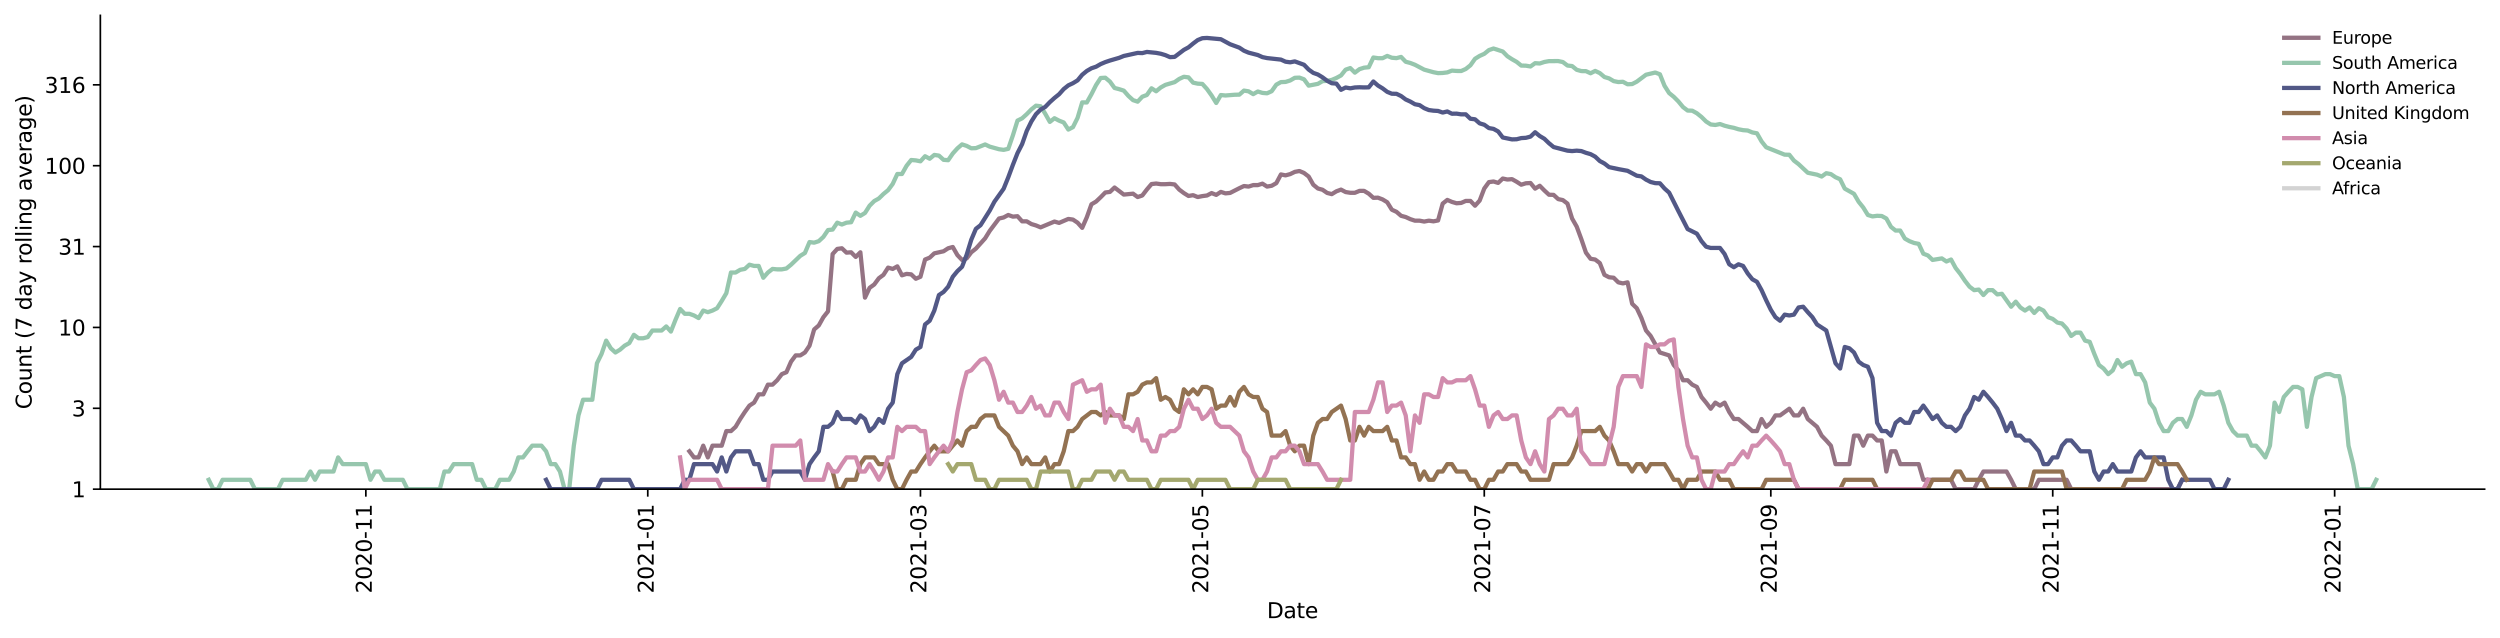 <?xml version="1.0" encoding="utf-8" standalone="no"?>
<!DOCTYPE svg PUBLIC "-//W3C//DTD SVG 1.1//EN"
  "http://www.w3.org/Graphics/SVG/1.1/DTD/svg11.dtd">
<svg xmlns:xlink="http://www.w3.org/1999/xlink" width="1170.166pt" height="298.621pt" viewBox="0 0 1170.166 298.621" xmlns="http://www.w3.org/2000/svg" version="1.1">
 <defs>
  <style type="text/css">*{stroke-linejoin: round; stroke-linecap: butt}</style>
 </defs>
 <g id="figure_1">
  <g id="patch_1">
   <path d="M 0 298.621 
L 1170.166 298.621 
L 1170.166 0 
L 0 0 
z
" style="fill: #ffffff"/>
  </g>
  <g id="axes_1">
   <g id="patch_2">
    <path d="M 46.966 228.96 
L 1162.966 228.96 
L 1162.966 7.2 
L 46.966 7.2 
z
" style="fill: #ffffff"/>
   </g>
   <g id="matplotlib.axis_1">
    <g id="xtick_1">
     <g id="line2d_1">
      <defs>
       <path id="m19b0b1569b" d="M 0 0 
L 0 3.5 
" style="stroke: #000000; stroke-width: 0.8"/>
      </defs>
      <g>
       <use xlink:href="#m19b0b1569b" x="171.242" y="228.96" style="stroke: #000000; stroke-width: 0.8"/>
      </g>
     </g>
     <g id="text_1">
      <!-- 2020-11 -->
      <g transform="translate(174.001 277.743)rotate(-90)scale(0.1 -0.1)">
       <defs>
        <path id="DejaVuSans-32" d="M 1228 531 
L 3431 531 
L 3431 0 
L 469 0 
L 469 531 
Q 828 903 1448 1529 
Q 2069 2156 2228 2338 
Q 2531 2678 2651 2914 
Q 2772 3150 2772 3378 
Q 2772 3750 2511 3984 
Q 2250 4219 1831 4219 
Q 1534 4219 1204 4116 
Q 875 4013 500 3803 
L 500 4441 
Q 881 4594 1212 4672 
Q 1544 4750 1819 4750 
Q 2544 4750 2975 4387 
Q 3406 4025 3406 3419 
Q 3406 3131 3298 2873 
Q 3191 2616 2906 2266 
Q 2828 2175 2409 1742 
Q 1991 1309 1228 531 
z
" transform="scale(0.016)"/>
        <path id="DejaVuSans-30" d="M 2034 4250 
Q 1547 4250 1301 3770 
Q 1056 3291 1056 2328 
Q 1056 1369 1301 889 
Q 1547 409 2034 409 
Q 2525 409 2770 889 
Q 3016 1369 3016 2328 
Q 3016 3291 2770 3770 
Q 2525 4250 2034 4250 
z
M 2034 4750 
Q 2819 4750 3233 4129 
Q 3647 3509 3647 2328 
Q 3647 1150 3233 529 
Q 2819 -91 2034 -91 
Q 1250 -91 836 529 
Q 422 1150 422 2328 
Q 422 3509 836 4129 
Q 1250 4750 2034 4750 
z
" transform="scale(0.016)"/>
        <path id="DejaVuSans-2d" d="M 313 2009 
L 1997 2009 
L 1997 1497 
L 313 1497 
L 313 2009 
z
" transform="scale(0.016)"/>
        <path id="DejaVuSans-31" d="M 794 531 
L 1825 531 
L 1825 4091 
L 703 3866 
L 703 4441 
L 1819 4666 
L 2450 4666 
L 2450 531 
L 3481 531 
L 3481 0 
L 794 0 
L 794 531 
z
" transform="scale(0.016)"/>
       </defs>
       <use xlink:href="#DejaVuSans-32"/>
       <use xlink:href="#DejaVuSans-30" x="63.623"/>
       <use xlink:href="#DejaVuSans-32" x="127.246"/>
       <use xlink:href="#DejaVuSans-30" x="190.869"/>
       <use xlink:href="#DejaVuSans-2d" x="254.492"/>
       <use xlink:href="#DejaVuSans-31" x="290.576"/>
       <use xlink:href="#DejaVuSans-31" x="354.199"/>
      </g>
     </g>
    </g>
    <g id="xtick_2">
     <g id="line2d_2">
      <g>
       <use xlink:href="#m19b0b1569b" x="303.198" y="228.96" style="stroke: #000000; stroke-width: 0.8"/>
      </g>
     </g>
     <g id="text_2">
      <!-- 2021-01 -->
      <g transform="translate(305.957 277.743)rotate(-90)scale(0.1 -0.1)">
       <use xlink:href="#DejaVuSans-32"/>
       <use xlink:href="#DejaVuSans-30" x="63.623"/>
       <use xlink:href="#DejaVuSans-32" x="127.246"/>
       <use xlink:href="#DejaVuSans-31" x="190.869"/>
       <use xlink:href="#DejaVuSans-2d" x="254.492"/>
       <use xlink:href="#DejaVuSans-30" x="290.576"/>
       <use xlink:href="#DejaVuSans-31" x="354.199"/>
      </g>
     </g>
    </g>
    <g id="xtick_3">
     <g id="line2d_3">
      <g>
       <use xlink:href="#m19b0b1569b" x="430.827" y="228.96" style="stroke: #000000; stroke-width: 0.8"/>
      </g>
     </g>
     <g id="text_3">
      <!-- 2021-03 -->
      <g transform="translate(433.587 277.743)rotate(-90)scale(0.1 -0.1)">
       <defs>
        <path id="DejaVuSans-33" d="M 2597 2516 
Q 3050 2419 3304 2112 
Q 3559 1806 3559 1356 
Q 3559 666 3084 287 
Q 2609 -91 1734 -91 
Q 1441 -91 1130 -33 
Q 819 25 488 141 
L 488 750 
Q 750 597 1062 519 
Q 1375 441 1716 441 
Q 2309 441 2620 675 
Q 2931 909 2931 1356 
Q 2931 1769 2642 2001 
Q 2353 2234 1838 2234 
L 1294 2234 
L 1294 2753 
L 1863 2753 
Q 2328 2753 2575 2939 
Q 2822 3125 2822 3475 
Q 2822 3834 2567 4026 
Q 2313 4219 1838 4219 
Q 1578 4219 1281 4162 
Q 984 4106 628 3988 
L 628 4550 
Q 988 4650 1302 4700 
Q 1616 4750 1894 4750 
Q 2613 4750 3031 4423 
Q 3450 4097 3450 3541 
Q 3450 3153 3228 2886 
Q 3006 2619 2597 2516 
z
" transform="scale(0.016)"/>
       </defs>
       <use xlink:href="#DejaVuSans-32"/>
       <use xlink:href="#DejaVuSans-30" x="63.623"/>
       <use xlink:href="#DejaVuSans-32" x="127.246"/>
       <use xlink:href="#DejaVuSans-31" x="190.869"/>
       <use xlink:href="#DejaVuSans-2d" x="254.492"/>
       <use xlink:href="#DejaVuSans-30" x="290.576"/>
       <use xlink:href="#DejaVuSans-33" x="354.199"/>
      </g>
     </g>
    </g>
    <g id="xtick_4">
     <g id="line2d_4">
      <g>
       <use xlink:href="#m19b0b1569b" x="562.783" y="228.96" style="stroke: #000000; stroke-width: 0.8"/>
      </g>
     </g>
     <g id="text_4">
      <!-- 2021-05 -->
      <g transform="translate(565.542 277.743)rotate(-90)scale(0.1 -0.1)">
       <defs>
        <path id="DejaVuSans-35" d="M 691 4666 
L 3169 4666 
L 3169 4134 
L 1269 4134 
L 1269 2991 
Q 1406 3038 1543 3061 
Q 1681 3084 1819 3084 
Q 2600 3084 3056 2656 
Q 3513 2228 3513 1497 
Q 3513 744 3044 326 
Q 2575 -91 1722 -91 
Q 1428 -91 1123 -41 
Q 819 9 494 109 
L 494 744 
Q 775 591 1075 516 
Q 1375 441 1709 441 
Q 2250 441 2565 725 
Q 2881 1009 2881 1497 
Q 2881 1984 2565 2268 
Q 2250 2553 1709 2553 
Q 1456 2553 1204 2497 
Q 953 2441 691 2322 
L 691 4666 
z
" transform="scale(0.016)"/>
       </defs>
       <use xlink:href="#DejaVuSans-32"/>
       <use xlink:href="#DejaVuSans-30" x="63.623"/>
       <use xlink:href="#DejaVuSans-32" x="127.246"/>
       <use xlink:href="#DejaVuSans-31" x="190.869"/>
       <use xlink:href="#DejaVuSans-2d" x="254.492"/>
       <use xlink:href="#DejaVuSans-30" x="290.576"/>
       <use xlink:href="#DejaVuSans-35" x="354.199"/>
      </g>
     </g>
    </g>
    <g id="xtick_5">
     <g id="line2d_5">
      <g>
       <use xlink:href="#m19b0b1569b" x="694.739" y="228.96" style="stroke: #000000; stroke-width: 0.8"/>
      </g>
     </g>
     <g id="text_5">
      <!-- 2021-07 -->
      <g transform="translate(697.498 277.743)rotate(-90)scale(0.1 -0.1)">
       <defs>
        <path id="DejaVuSans-37" d="M 525 4666 
L 3525 4666 
L 3525 4397 
L 1831 0 
L 1172 0 
L 2766 4134 
L 525 4134 
L 525 4666 
z
" transform="scale(0.016)"/>
       </defs>
       <use xlink:href="#DejaVuSans-32"/>
       <use xlink:href="#DejaVuSans-30" x="63.623"/>
       <use xlink:href="#DejaVuSans-32" x="127.246"/>
       <use xlink:href="#DejaVuSans-31" x="190.869"/>
       <use xlink:href="#DejaVuSans-2d" x="254.492"/>
       <use xlink:href="#DejaVuSans-30" x="290.576"/>
       <use xlink:href="#DejaVuSans-37" x="354.199"/>
      </g>
     </g>
    </g>
    <g id="xtick_6">
     <g id="line2d_6">
      <g>
       <use xlink:href="#m19b0b1569b" x="828.858" y="228.96" style="stroke: #000000; stroke-width: 0.8"/>
      </g>
     </g>
     <g id="text_6">
      <!-- 2021-09 -->
      <g transform="translate(831.617 277.743)rotate(-90)scale(0.1 -0.1)">
       <defs>
        <path id="DejaVuSans-39" d="M 703 97 
L 703 672 
Q 941 559 1184 500 
Q 1428 441 1663 441 
Q 2288 441 2617 861 
Q 2947 1281 2994 2138 
Q 2813 1869 2534 1725 
Q 2256 1581 1919 1581 
Q 1219 1581 811 2004 
Q 403 2428 403 3163 
Q 403 3881 828 4315 
Q 1253 4750 1959 4750 
Q 2769 4750 3195 4129 
Q 3622 3509 3622 2328 
Q 3622 1225 3098 567 
Q 2575 -91 1691 -91 
Q 1453 -91 1209 -44 
Q 966 3 703 97 
z
M 1959 2075 
Q 2384 2075 2632 2365 
Q 2881 2656 2881 3163 
Q 2881 3666 2632 3958 
Q 2384 4250 1959 4250 
Q 1534 4250 1286 3958 
Q 1038 3666 1038 3163 
Q 1038 2656 1286 2365 
Q 1534 2075 1959 2075 
z
" transform="scale(0.016)"/>
       </defs>
       <use xlink:href="#DejaVuSans-32"/>
       <use xlink:href="#DejaVuSans-30" x="63.623"/>
       <use xlink:href="#DejaVuSans-32" x="127.246"/>
       <use xlink:href="#DejaVuSans-31" x="190.869"/>
       <use xlink:href="#DejaVuSans-2d" x="254.492"/>
       <use xlink:href="#DejaVuSans-30" x="290.576"/>
       <use xlink:href="#DejaVuSans-39" x="354.199"/>
      </g>
     </g>
    </g>
    <g id="xtick_7">
     <g id="line2d_7">
      <g>
       <use xlink:href="#m19b0b1569b" x="960.814" y="228.96" style="stroke: #000000; stroke-width: 0.8"/>
      </g>
     </g>
     <g id="text_7">
      <!-- 2021-11 -->
      <g transform="translate(963.573 277.743)rotate(-90)scale(0.1 -0.1)">
       <use xlink:href="#DejaVuSans-32"/>
       <use xlink:href="#DejaVuSans-30" x="63.623"/>
       <use xlink:href="#DejaVuSans-32" x="127.246"/>
       <use xlink:href="#DejaVuSans-31" x="190.869"/>
       <use xlink:href="#DejaVuSans-2d" x="254.492"/>
       <use xlink:href="#DejaVuSans-31" x="290.576"/>
       <use xlink:href="#DejaVuSans-31" x="354.199"/>
      </g>
     </g>
    </g>
    <g id="xtick_8">
     <g id="line2d_8">
      <g>
       <use xlink:href="#m19b0b1569b" x="1092.769" y="228.96" style="stroke: #000000; stroke-width: 0.8"/>
      </g>
     </g>
     <g id="text_8">
      <!-- 2022-01 -->
      <g transform="translate(1095.529 277.743)rotate(-90)scale(0.1 -0.1)">
       <use xlink:href="#DejaVuSans-32"/>
       <use xlink:href="#DejaVuSans-30" x="63.623"/>
       <use xlink:href="#DejaVuSans-32" x="127.246"/>
       <use xlink:href="#DejaVuSans-32" x="190.869"/>
       <use xlink:href="#DejaVuSans-2d" x="254.492"/>
       <use xlink:href="#DejaVuSans-30" x="290.576"/>
       <use xlink:href="#DejaVuSans-31" x="354.199"/>
      </g>
     </g>
    </g>
    <g id="text_9">
     <!-- Date -->
     <g transform="translate(593.015 289.341)scale(0.1 -0.1)">
      <defs>
       <path id="DejaVuSans-44" d="M 1259 4147 
L 1259 519 
L 2022 519 
Q 2988 519 3436 956 
Q 3884 1394 3884 2338 
Q 3884 3275 3436 3711 
Q 2988 4147 2022 4147 
L 1259 4147 
z
M 628 4666 
L 1925 4666 
Q 3281 4666 3915 4102 
Q 4550 3538 4550 2338 
Q 4550 1131 3912 565 
Q 3275 0 1925 0 
L 628 0 
L 628 4666 
z
" transform="scale(0.016)"/>
       <path id="DejaVuSans-61" d="M 2194 1759 
Q 1497 1759 1228 1600 
Q 959 1441 959 1056 
Q 959 750 1161 570 
Q 1363 391 1709 391 
Q 2188 391 2477 730 
Q 2766 1069 2766 1631 
L 2766 1759 
L 2194 1759 
z
M 3341 1997 
L 3341 0 
L 2766 0 
L 2766 531 
Q 2569 213 2275 61 
Q 1981 -91 1556 -91 
Q 1019 -91 701 211 
Q 384 513 384 1019 
Q 384 1609 779 1909 
Q 1175 2209 1959 2209 
L 2766 2209 
L 2766 2266 
Q 2766 2663 2505 2880 
Q 2244 3097 1772 3097 
Q 1472 3097 1187 3025 
Q 903 2953 641 2809 
L 641 3341 
Q 956 3463 1253 3523 
Q 1550 3584 1831 3584 
Q 2591 3584 2966 3190 
Q 3341 2797 3341 1997 
z
" transform="scale(0.016)"/>
       <path id="DejaVuSans-74" d="M 1172 4494 
L 1172 3500 
L 2356 3500 
L 2356 3053 
L 1172 3053 
L 1172 1153 
Q 1172 725 1289 603 
Q 1406 481 1766 481 
L 2356 481 
L 2356 0 
L 1766 0 
Q 1100 0 847 248 
Q 594 497 594 1153 
L 594 3053 
L 172 3053 
L 172 3500 
L 594 3500 
L 594 4494 
L 1172 4494 
z
" transform="scale(0.016)"/>
       <path id="DejaVuSans-65" d="M 3597 1894 
L 3597 1613 
L 953 1613 
Q 991 1019 1311 708 
Q 1631 397 2203 397 
Q 2534 397 2845 478 
Q 3156 559 3463 722 
L 3463 178 
Q 3153 47 2828 -22 
Q 2503 -91 2169 -91 
Q 1331 -91 842 396 
Q 353 884 353 1716 
Q 353 2575 817 3079 
Q 1281 3584 2069 3584 
Q 2775 3584 3186 3129 
Q 3597 2675 3597 1894 
z
M 3022 2063 
Q 3016 2534 2758 2815 
Q 2500 3097 2075 3097 
Q 1594 3097 1305 2825 
Q 1016 2553 972 2059 
L 3022 2063 
z
" transform="scale(0.016)"/>
      </defs>
      <use xlink:href="#DejaVuSans-44"/>
      <use xlink:href="#DejaVuSans-61" x="77.002"/>
      <use xlink:href="#DejaVuSans-74" x="138.281"/>
      <use xlink:href="#DejaVuSans-65" x="177.49"/>
     </g>
    </g>
   </g>
   <g id="matplotlib.axis_2">
    <g id="ytick_1">
     <g id="line2d_9">
      <defs>
       <path id="m00cd542051" d="M 0 0 
L -3.5 0 
" style="stroke: #000000; stroke-width: 0.8"/>
      </defs>
      <g>
       <use xlink:href="#m00cd542051" x="46.966" y="228.96" style="stroke: #000000; stroke-width: 0.8"/>
      </g>
     </g>
     <g id="text_10">
      <!-- 1 -->
      <g transform="translate(33.603 232.759)scale(0.1 -0.1)">
       <use xlink:href="#DejaVuSans-31"/>
      </g>
     </g>
    </g>
    <g id="ytick_2">
     <g id="line2d_10">
      <g>
       <use xlink:href="#m00cd542051" x="46.966" y="191.109" style="stroke: #000000; stroke-width: 0.8"/>
      </g>
     </g>
     <g id="text_11">
      <!-- 3 -->
      <g transform="translate(33.603 194.908)scale(0.1 -0.1)">
       <use xlink:href="#DejaVuSans-33"/>
      </g>
     </g>
    </g>
    <g id="ytick_3">
     <g id="line2d_11">
      <g>
       <use xlink:href="#m00cd542051" x="46.966" y="153.258" style="stroke: #000000; stroke-width: 0.8"/>
      </g>
     </g>
     <g id="text_12">
      <!-- 10 -->
      <g transform="translate(27.241 157.057)scale(0.1 -0.1)">
       <use xlink:href="#DejaVuSans-31"/>
       <use xlink:href="#DejaVuSans-30" x="63.623"/>
      </g>
     </g>
    </g>
    <g id="ytick_4">
     <g id="line2d_12">
      <g>
       <use xlink:href="#m00cd542051" x="46.966" y="115.407" style="stroke: #000000; stroke-width: 0.8"/>
      </g>
     </g>
     <g id="text_13">
      <!-- 31 -->
      <g transform="translate(27.241 119.206)scale(0.1 -0.1)">
       <use xlink:href="#DejaVuSans-33"/>
       <use xlink:href="#DejaVuSans-31" x="63.623"/>
      </g>
     </g>
    </g>
    <g id="ytick_5">
     <g id="line2d_13">
      <g>
       <use xlink:href="#m00cd542051" x="46.966" y="77.556" style="stroke: #000000; stroke-width: 0.8"/>
      </g>
     </g>
     <g id="text_14">
      <!-- 100 -->
      <g transform="translate(20.878 81.355)scale(0.1 -0.1)">
       <use xlink:href="#DejaVuSans-31"/>
       <use xlink:href="#DejaVuSans-30" x="63.623"/>
       <use xlink:href="#DejaVuSans-30" x="127.246"/>
      </g>
     </g>
    </g>
    <g id="ytick_6">
     <g id="line2d_14">
      <g>
       <use xlink:href="#m00cd542051" x="46.966" y="39.705" style="stroke: #000000; stroke-width: 0.8"/>
      </g>
     </g>
     <g id="text_15">
      <!-- 316 -->
      <g transform="translate(20.878 43.504)scale(0.1 -0.1)">
       <defs>
        <path id="DejaVuSans-36" d="M 2113 2584 
Q 1688 2584 1439 2293 
Q 1191 2003 1191 1497 
Q 1191 994 1439 701 
Q 1688 409 2113 409 
Q 2538 409 2786 701 
Q 3034 994 3034 1497 
Q 3034 2003 2786 2293 
Q 2538 2584 2113 2584 
z
M 3366 4563 
L 3366 3988 
Q 3128 4100 2886 4159 
Q 2644 4219 2406 4219 
Q 1781 4219 1451 3797 
Q 1122 3375 1075 2522 
Q 1259 2794 1537 2939 
Q 1816 3084 2150 3084 
Q 2853 3084 3261 2657 
Q 3669 2231 3669 1497 
Q 3669 778 3244 343 
Q 2819 -91 2113 -91 
Q 1303 -91 875 529 
Q 447 1150 447 2328 
Q 447 3434 972 4092 
Q 1497 4750 2381 4750 
Q 2619 4750 2861 4703 
Q 3103 4656 3366 4563 
z
" transform="scale(0.016)"/>
       </defs>
       <use xlink:href="#DejaVuSans-33"/>
       <use xlink:href="#DejaVuSans-31" x="63.623"/>
       <use xlink:href="#DejaVuSans-36" x="127.246"/>
      </g>
     </g>
    </g>
    <g id="text_16">
     <!-- Count (7 day rolling average) -->
     <g transform="translate(14.798 191.548)rotate(-90)scale(0.1 -0.1)">
      <defs>
       <path id="DejaVuSans-43" d="M 4122 4306 
L 4122 3641 
Q 3803 3938 3442 4084 
Q 3081 4231 2675 4231 
Q 1875 4231 1450 3742 
Q 1025 3253 1025 2328 
Q 1025 1406 1450 917 
Q 1875 428 2675 428 
Q 3081 428 3442 575 
Q 3803 722 4122 1019 
L 4122 359 
Q 3791 134 3420 21 
Q 3050 -91 2638 -91 
Q 1578 -91 968 557 
Q 359 1206 359 2328 
Q 359 3453 968 4101 
Q 1578 4750 2638 4750 
Q 3056 4750 3426 4639 
Q 3797 4528 4122 4306 
z
" transform="scale(0.016)"/>
       <path id="DejaVuSans-6f" d="M 1959 3097 
Q 1497 3097 1228 2736 
Q 959 2375 959 1747 
Q 959 1119 1226 758 
Q 1494 397 1959 397 
Q 2419 397 2687 759 
Q 2956 1122 2956 1747 
Q 2956 2369 2687 2733 
Q 2419 3097 1959 3097 
z
M 1959 3584 
Q 2709 3584 3137 3096 
Q 3566 2609 3566 1747 
Q 3566 888 3137 398 
Q 2709 -91 1959 -91 
Q 1206 -91 779 398 
Q 353 888 353 1747 
Q 353 2609 779 3096 
Q 1206 3584 1959 3584 
z
" transform="scale(0.016)"/>
       <path id="DejaVuSans-75" d="M 544 1381 
L 544 3500 
L 1119 3500 
L 1119 1403 
Q 1119 906 1312 657 
Q 1506 409 1894 409 
Q 2359 409 2629 706 
Q 2900 1003 2900 1516 
L 2900 3500 
L 3475 3500 
L 3475 0 
L 2900 0 
L 2900 538 
Q 2691 219 2414 64 
Q 2138 -91 1772 -91 
Q 1169 -91 856 284 
Q 544 659 544 1381 
z
M 1991 3584 
L 1991 3584 
z
" transform="scale(0.016)"/>
       <path id="DejaVuSans-6e" d="M 3513 2113 
L 3513 0 
L 2938 0 
L 2938 2094 
Q 2938 2591 2744 2837 
Q 2550 3084 2163 3084 
Q 1697 3084 1428 2787 
Q 1159 2491 1159 1978 
L 1159 0 
L 581 0 
L 581 3500 
L 1159 3500 
L 1159 2956 
Q 1366 3272 1645 3428 
Q 1925 3584 2291 3584 
Q 2894 3584 3203 3211 
Q 3513 2838 3513 2113 
z
" transform="scale(0.016)"/>
       <path id="DejaVuSans-20" transform="scale(0.016)"/>
       <path id="DejaVuSans-28" d="M 1984 4856 
Q 1566 4138 1362 3434 
Q 1159 2731 1159 2009 
Q 1159 1288 1364 580 
Q 1569 -128 1984 -844 
L 1484 -844 
Q 1016 -109 783 600 
Q 550 1309 550 2009 
Q 550 2706 781 3412 
Q 1013 4119 1484 4856 
L 1984 4856 
z
" transform="scale(0.016)"/>
       <path id="DejaVuSans-64" d="M 2906 2969 
L 2906 4863 
L 3481 4863 
L 3481 0 
L 2906 0 
L 2906 525 
Q 2725 213 2448 61 
Q 2172 -91 1784 -91 
Q 1150 -91 751 415 
Q 353 922 353 1747 
Q 353 2572 751 3078 
Q 1150 3584 1784 3584 
Q 2172 3584 2448 3432 
Q 2725 3281 2906 2969 
z
M 947 1747 
Q 947 1113 1208 752 
Q 1469 391 1925 391 
Q 2381 391 2643 752 
Q 2906 1113 2906 1747 
Q 2906 2381 2643 2742 
Q 2381 3103 1925 3103 
Q 1469 3103 1208 2742 
Q 947 2381 947 1747 
z
" transform="scale(0.016)"/>
       <path id="DejaVuSans-79" d="M 2059 -325 
Q 1816 -950 1584 -1140 
Q 1353 -1331 966 -1331 
L 506 -1331 
L 506 -850 
L 844 -850 
Q 1081 -850 1212 -737 
Q 1344 -625 1503 -206 
L 1606 56 
L 191 3500 
L 800 3500 
L 1894 763 
L 2988 3500 
L 3597 3500 
L 2059 -325 
z
" transform="scale(0.016)"/>
       <path id="DejaVuSans-72" d="M 2631 2963 
Q 2534 3019 2420 3045 
Q 2306 3072 2169 3072 
Q 1681 3072 1420 2755 
Q 1159 2438 1159 1844 
L 1159 0 
L 581 0 
L 581 3500 
L 1159 3500 
L 1159 2956 
Q 1341 3275 1631 3429 
Q 1922 3584 2338 3584 
Q 2397 3584 2469 3576 
Q 2541 3569 2628 3553 
L 2631 2963 
z
" transform="scale(0.016)"/>
       <path id="DejaVuSans-6c" d="M 603 4863 
L 1178 4863 
L 1178 0 
L 603 0 
L 603 4863 
z
" transform="scale(0.016)"/>
       <path id="DejaVuSans-69" d="M 603 3500 
L 1178 3500 
L 1178 0 
L 603 0 
L 603 3500 
z
M 603 4863 
L 1178 4863 
L 1178 4134 
L 603 4134 
L 603 4863 
z
" transform="scale(0.016)"/>
       <path id="DejaVuSans-67" d="M 2906 1791 
Q 2906 2416 2648 2759 
Q 2391 3103 1925 3103 
Q 1463 3103 1205 2759 
Q 947 2416 947 1791 
Q 947 1169 1205 825 
Q 1463 481 1925 481 
Q 2391 481 2648 825 
Q 2906 1169 2906 1791 
z
M 3481 434 
Q 3481 -459 3084 -895 
Q 2688 -1331 1869 -1331 
Q 1566 -1331 1297 -1286 
Q 1028 -1241 775 -1147 
L 775 -588 
Q 1028 -725 1275 -790 
Q 1522 -856 1778 -856 
Q 2344 -856 2625 -561 
Q 2906 -266 2906 331 
L 2906 616 
Q 2728 306 2450 153 
Q 2172 0 1784 0 
Q 1141 0 747 490 
Q 353 981 353 1791 
Q 353 2603 747 3093 
Q 1141 3584 1784 3584 
Q 2172 3584 2450 3431 
Q 2728 3278 2906 2969 
L 2906 3500 
L 3481 3500 
L 3481 434 
z
" transform="scale(0.016)"/>
       <path id="DejaVuSans-76" d="M 191 3500 
L 800 3500 
L 1894 563 
L 2988 3500 
L 3597 3500 
L 2284 0 
L 1503 0 
L 191 3500 
z
" transform="scale(0.016)"/>
       <path id="DejaVuSans-29" d="M 513 4856 
L 1013 4856 
Q 1481 4119 1714 3412 
Q 1947 2706 1947 2009 
Q 1947 1309 1714 600 
Q 1481 -109 1013 -844 
L 513 -844 
Q 928 -128 1133 580 
Q 1338 1288 1338 2009 
Q 1338 2731 1133 3434 
Q 928 4138 513 4856 
z
" transform="scale(0.016)"/>
      </defs>
      <use xlink:href="#DejaVuSans-43"/>
      <use xlink:href="#DejaVuSans-6f" x="69.824"/>
      <use xlink:href="#DejaVuSans-75" x="131.006"/>
      <use xlink:href="#DejaVuSans-6e" x="194.385"/>
      <use xlink:href="#DejaVuSans-74" x="257.764"/>
      <use xlink:href="#DejaVuSans-20" x="296.973"/>
      <use xlink:href="#DejaVuSans-28" x="328.76"/>
      <use xlink:href="#DejaVuSans-37" x="367.773"/>
      <use xlink:href="#DejaVuSans-20" x="431.396"/>
      <use xlink:href="#DejaVuSans-64" x="463.184"/>
      <use xlink:href="#DejaVuSans-61" x="526.66"/>
      <use xlink:href="#DejaVuSans-79" x="587.939"/>
      <use xlink:href="#DejaVuSans-20" x="647.119"/>
      <use xlink:href="#DejaVuSans-72" x="678.906"/>
      <use xlink:href="#DejaVuSans-6f" x="717.77"/>
      <use xlink:href="#DejaVuSans-6c" x="778.951"/>
      <use xlink:href="#DejaVuSans-6c" x="806.734"/>
      <use xlink:href="#DejaVuSans-69" x="834.518"/>
      <use xlink:href="#DejaVuSans-6e" x="862.301"/>
      <use xlink:href="#DejaVuSans-67" x="925.68"/>
      <use xlink:href="#DejaVuSans-20" x="989.156"/>
      <use xlink:href="#DejaVuSans-61" x="1020.943"/>
      <use xlink:href="#DejaVuSans-76" x="1082.223"/>
      <use xlink:href="#DejaVuSans-65" x="1141.402"/>
      <use xlink:href="#DejaVuSans-72" x="1202.926"/>
      <use xlink:href="#DejaVuSans-61" x="1244.039"/>
      <use xlink:href="#DejaVuSans-67" x="1305.318"/>
      <use xlink:href="#DejaVuSans-65" x="1368.795"/>
      <use xlink:href="#DejaVuSans-29" x="1430.318"/>
     </g>
    </g>
   </g>
   <g id="line2d_15">
    <path d="M 322.667 211.239 
L 324.83 214.1 
L 326.993 214.1 
L 329.156 208.608 
L 331.32 214.1 
L 333.483 208.608 
L 337.809 208.608 
L 339.972 201.781 
L 342.136 201.781 
L 344.299 199.788 
L 346.462 196.131 
L 348.625 192.841 
L 350.788 189.85 
L 352.952 188.451 
L 355.115 184.578 
L 357.278 184.578 
L 359.441 180.036 
L 361.605 180.036 
L 363.768 177.981 
L 365.931 175.12 
L 368.094 174.22 
L 370.257 169.279 
L 372.421 166.354 
L 374.584 166.354 
L 376.747 164.984 
L 378.91 161.79 
L 381.073 154.211 
L 383.237 152.332 
L 385.4 148.459 
L 387.563 145.734 
L 389.726 118.908 
L 391.889 116.518 
L 394.053 116.213 
L 396.216 118.253 
L 398.379 118.092 
L 400.542 120.257 
L 402.705 118.092 
L 404.869 139.307 
L 407.032 134.725 
L 409.195 133.16 
L 411.358 130.235 
L 413.522 128.642 
L 415.685 125.267 
L 417.848 125.874 
L 420.011 124.671 
L 422.174 128.865 
L 424.338 128.201 
L 426.501 128.421 
L 428.664 130.469 
L 430.827 129.543 
L 432.99 121.484 
L 435.154 120.603 
L 437.317 118.579 
L 441.643 117.612 
L 443.806 116.213 
L 445.97 115.609 
L 448.133 119.407 
L 450.296 121.663 
L 452.459 120.953 
L 454.623 118.092 
L 456.786 116.365 
L 461.112 111.538 
L 463.275 108.035 
L 467.602 102.279 
L 469.765 101.784 
L 471.928 100.627 
L 474.091 101.394 
L 476.255 101.201 
L 478.418 103.6 
L 480.581 103.6 
L 482.744 104.869 
L 484.907 105.522 
L 487.071 106.414 
L 493.56 103.704 
L 495.724 104.334 
L 500.05 102.479 
L 502.213 102.781 
L 504.376 104.228 
L 506.54 106.641 
L 508.703 101.686 
L 510.866 95.627 
L 513.029 94.35 
L 515.192 92.302 
L 517.356 90.097 
L 519.519 89.823 
L 521.682 87.774 
L 526.008 91.075 
L 530.335 90.652 
L 532.498 92.228 
L 534.661 91.503 
L 536.825 88.684 
L 538.988 86.149 
L 541.151 85.906 
L 543.314 86.21 
L 545.477 86.21 
L 547.641 86.088 
L 549.804 86.332 
L 551.967 88.75 
L 554.13 90.374 
L 556.293 91.719 
L 558.457 91.359 
L 560.62 92.228 
L 562.783 91.791 
L 564.946 91.503 
L 567.109 90.374 
L 569.273 91.217 
L 571.436 89.823 
L 573.599 90.513 
L 575.762 90.304 
L 580.089 88.096 
L 582.252 87.077 
L 584.415 87.329 
L 586.578 86.64 
L 588.742 86.64 
L 590.905 85.966 
L 593.068 87.329 
L 595.231 86.951 
L 597.394 85.724 
L 599.558 81.652 
L 601.721 82.08 
L 603.884 81.493 
L 606.047 80.451 
L 608.21 80.043 
L 610.374 80.968 
L 612.537 82.624 
L 614.7 86.455 
L 616.863 88.226 
L 619.026 88.816 
L 621.19 90.304 
L 623.353 90.863 
L 625.516 89.552 
L 627.679 88.75 
L 629.843 89.892 
L 632.006 90.235 
L 634.169 90.235 
L 636.332 89.349 
L 638.495 89.349 
L 640.659 90.652 
L 642.822 92.597 
L 644.985 92.523 
L 647.148 93.348 
L 649.311 94.665 
L 651.475 98.164 
L 653.638 99.145 
L 655.801 101.009 
L 657.964 101.589 
L 660.127 102.579 
L 662.291 103.291 
L 664.454 103.291 
L 666.617 103.704 
L 668.78 103.291 
L 670.944 103.6 
L 673.107 103.188 
L 675.27 95.303 
L 677.433 93.577 
L 679.596 94.507 
L 681.76 95.142 
L 683.923 94.982 
L 686.086 94.039 
L 688.249 94.039 
L 690.412 96.285 
L 692.576 93.884 
L 694.739 88.226 
L 696.902 85.246 
L 699.065 84.951 
L 701.228 85.604 
L 703.392 83.569 
L 705.555 84.023 
L 707.718 83.852 
L 709.881 85.069 
L 712.045 86.455 
L 714.208 85.785 
L 716.371 85.664 
L 718.534 88.291 
L 720.697 86.951 
L 722.861 89.148 
L 725.024 91.146 
L 727.187 91.217 
L 729.35 93.197 
L 731.513 93.653 
L 733.677 95.303 
L 735.84 102.279 
L 738.003 106.077 
L 740.166 111.937 
L 742.329 118.253 
L 744.493 121.129 
L 746.656 121.484 
L 748.819 123.133 
L 750.982 128.642 
L 753.146 129.772 
L 755.309 130.003 
L 757.472 132.156 
L 759.635 132.654 
L 761.798 132.156 
L 763.962 142.196 
L 766.125 144.273 
L 768.288 148.868 
L 770.451 154.698 
L 772.614 157.248 
L 776.941 164.984 
L 781.267 166.354 
L 783.43 170.845 
L 785.594 173.343 
L 787.757 177.981 
L 789.92 177.981 
L 792.083 180.036 
L 794.246 181.115 
L 796.41 185.819 
L 798.573 188.451 
L 800.736 191.311 
L 802.899 188.451 
L 805.063 189.85 
L 807.226 188.451 
L 809.389 192.841 
L 811.552 196.131 
L 813.715 196.131 
L 818.042 199.788 
L 820.205 201.781 
L 822.368 201.781 
L 824.531 196.131 
L 826.695 199.788 
L 828.858 197.909 
L 831.021 194.445 
L 833.184 194.445 
L 837.511 191.311 
L 839.674 194.445 
L 841.837 194.445 
L 844 191.311 
L 846.164 196.131 
L 850.49 199.788 
L 852.653 203.903 
L 854.816 206.171 
L 856.98 208.608 
L 859.143 217.234 
L 865.632 217.234 
L 867.796 203.903 
L 869.959 203.903 
L 872.122 208.608 
L 874.285 203.903 
L 876.448 203.903 
L 878.612 206.171 
L 880.775 206.171 
L 882.938 220.698 
L 885.101 211.239 
L 887.265 211.239 
L 889.428 217.234 
L 898.081 217.234 
L 900.244 224.57 
L 913.223 224.57 
L 915.386 228.96 
L 924.039 228.96 
L 926.202 224.57 
L 928.366 220.698 
L 939.182 220.698 
L 941.345 224.57 
L 943.508 228.96 
L 952.161 228.96 
L 954.324 224.57 
L 967.303 224.57 
L 969.466 228.96 
L 1019.22 228.96 
L 1021.384 224.57 
L 1021.384 224.57 
" clip-path="url(#p067ecc126e)" style="fill: none; stroke: #947383; stroke-width: 2; stroke-linecap: square"/>
   </g>
   <g id="line2d_16">
    <path d="M 97.693 224.57 
L 99.856 228.96 
L 102.019 228.96 
L 104.183 224.57 
L 117.162 224.57 
L 119.325 228.96 
L 130.141 228.96 
L 132.304 224.57 
L 143.12 224.57 
L 145.284 220.698 
L 147.447 224.57 
L 149.61 220.698 
L 156.1 220.698 
L 158.263 214.1 
L 160.426 217.234 
L 171.242 217.234 
L 173.405 224.57 
L 175.568 220.698 
L 177.732 220.698 
L 179.895 224.57 
L 188.548 224.57 
L 190.711 228.96 
L 205.853 228.96 
L 208.017 220.698 
L 210.18 220.698 
L 212.343 217.234 
L 220.996 217.234 
L 223.159 224.57 
L 225.322 224.57 
L 227.485 228.96 
L 231.812 228.96 
L 233.975 224.57 
L 238.302 224.57 
L 240.465 220.698 
L 242.628 214.1 
L 244.791 214.1 
L 246.954 211.239 
L 249.118 208.608 
L 253.444 208.608 
L 255.607 211.239 
L 257.77 217.234 
L 259.934 217.234 
L 262.097 220.698 
L 264.26 228.96 
L 266.423 228.96 
L 268.586 208.608 
L 270.75 194.445 
L 272.913 187.109 
L 277.239 187.109 
L 279.403 170.052 
L 281.566 165.662 
L 283.729 159.44 
L 285.892 163.031 
L 288.055 164.984 
L 290.219 163.669 
L 292.382 161.79 
L 294.545 160.594 
L 296.708 156.722 
L 298.871 158.326 
L 301.035 158.326 
L 303.198 157.782 
L 305.361 154.698 
L 309.687 154.698 
L 311.851 152.792 
L 314.014 155.192 
L 316.177 149.7 
L 318.34 144.632 
L 320.504 146.875 
L 322.667 146.875 
L 324.83 147.657 
L 326.993 148.868 
L 329.156 145.363 
L 331.32 146.11 
L 333.483 145.363 
L 335.646 144.273 
L 337.809 140.88 
L 339.972 137.224 
L 342.136 127.55 
L 344.299 127.55 
L 346.462 126.285 
L 348.625 125.874 
L 350.788 123.893 
L 352.952 124.475 
L 355.115 124.475 
L 357.278 130.003 
L 359.441 127.55 
L 361.605 125.874 
L 363.768 126.079 
L 365.931 126.079 
L 368.094 125.671 
L 370.257 123.893 
L 374.584 119.744 
L 376.747 118.416 
L 378.91 113.301 
L 381.073 113.581 
L 383.237 112.886 
L 385.4 110.885 
L 387.563 107.681 
L 389.726 107.447 
L 391.889 104.228 
L 394.053 105.085 
L 396.216 104.228 
L 398.379 104.018 
L 400.542 99.51 
L 402.705 101.009 
L 404.869 99.693 
L 407.032 96.285 
L 409.195 94.116 
L 411.358 92.896 
L 413.522 90.792 
L 415.685 89.015 
L 417.848 86.088 
L 420.011 81.44 
L 422.174 81.44 
L 424.338 77.603 
L 426.501 74.895 
L 428.664 75.069 
L 430.827 75.507 
L 432.99 73.125 
L 435.154 74.294 
L 437.317 72.515 
L 439.48 72.839 
L 441.643 74.809 
L 443.806 74.982 
L 445.97 71.837 
L 448.133 69.44 
L 450.296 67.585 
L 452.459 68.286 
L 454.623 69.403 
L 456.786 69.33 
L 461.112 67.62 
L 463.275 68.642 
L 467.602 69.846 
L 469.765 70.144 
L 471.928 69.661 
L 474.091 63.391 
L 476.255 56.454 
L 478.418 55.383 
L 480.581 53.433 
L 482.744 51.209 
L 484.907 49.465 
L 487.071 49.726 
L 489.234 53.23 
L 491.397 57.052 
L 493.56 55.336 
L 495.724 56.478 
L 497.887 57.33 
L 500.05 60.639 
L 502.213 59.508 
L 504.376 55.169 
L 506.54 47.923 
L 508.703 47.961 
L 510.866 44.11 
L 513.029 39.818 
L 515.192 36.503 
L 517.356 36.382 
L 519.519 38.19 
L 521.682 41.172 
L 523.845 41.736 
L 526.008 42.422 
L 528.172 44.901 
L 530.335 46.872 
L 532.498 47.582 
L 534.661 45.268 
L 536.825 44.451 
L 538.988 41.327 
L 541.151 42.714 
L 543.314 40.94 
L 545.477 39.728 
L 549.804 38.446 
L 551.967 36.937 
L 554.13 35.942 
L 556.293 36.208 
L 558.457 38.69 
L 560.62 39.154 
L 562.783 39.286 
L 564.946 41.672 
L 567.109 44.693 
L 569.273 48.191 
L 571.436 44.486 
L 573.599 44.693 
L 577.926 44.349 
L 580.089 44.297 
L 582.252 42.406 
L 584.415 42.746 
L 586.578 44.059 
L 588.742 42.828 
L 590.905 43.488 
L 593.068 43.671 
L 595.231 42.697 
L 597.394 39.625 
L 599.558 38.432 
L 601.721 38.346 
L 603.884 37.669 
L 606.047 36.422 
L 608.21 36.328 
L 610.374 37.129 
L 612.537 40.087 
L 616.863 39.242 
L 619.026 37.992 
L 621.19 37.823 
L 623.353 37.405 
L 625.516 36.49 
L 627.679 35.312 
L 629.843 32.607 
L 632.006 31.861 
L 634.169 34 
L 636.332 32.368 
L 638.495 31.675 
L 640.659 31.466 
L 642.822 26.917 
L 644.985 27.231 
L 647.148 27.241 
L 649.311 26.181 
L 651.475 27.028 
L 653.638 27.211 
L 655.801 26.647 
L 657.964 28.909 
L 660.127 29.481 
L 662.291 30.319 
L 666.617 32.595 
L 670.944 33.801 
L 673.107 34.226 
L 675.27 34.151 
L 677.433 33.888 
L 679.596 33.053 
L 681.76 33.211 
L 683.923 33.247 
L 686.086 32.285 
L 688.249 30.565 
L 690.412 27.517 
L 692.576 26.171 
L 694.739 25.192 
L 696.902 23.443 
L 699.065 22.709 
L 703.392 24.111 
L 705.555 26.319 
L 707.718 27.722 
L 709.881 28.952 
L 712.045 30.689 
L 714.208 30.746 
L 716.371 31.11 
L 718.534 29.568 
L 720.697 29.721 
L 722.861 29.006 
L 725.024 28.611 
L 729.35 28.59 
L 731.513 29.038 
L 733.677 30.678 
L 735.84 30.916 
L 738.003 32.667 
L 740.166 33.272 
L 742.329 33.308 
L 744.493 34.289 
L 746.656 33.199 
L 748.819 34.213 
L 750.982 36.048 
L 753.146 36.692 
L 755.309 37.963 
L 757.472 38.403 
L 759.635 38.275 
L 761.798 39.447 
L 763.962 39.344 
L 766.125 38.218 
L 770.451 34.976 
L 774.778 33.95 
L 776.941 34.771 
L 779.104 40.147 
L 781.267 43.554 
L 783.43 45.303 
L 785.594 47.487 
L 787.757 50.111 
L 789.92 51.741 
L 792.083 51.805 
L 794.246 53.007 
L 796.41 54.744 
L 798.573 56.876 
L 800.736 58.257 
L 802.899 58.493 
L 805.063 58.049 
L 807.226 58.837 
L 809.389 59.4 
L 811.552 59.835 
L 813.715 60.499 
L 815.879 60.921 
L 818.042 61.092 
L 820.205 61.986 
L 822.368 62.398 
L 824.531 66.193 
L 826.695 68.93 
L 835.347 72.394 
L 837.511 72.434 
L 839.674 75.156 
L 841.837 76.813 
L 846.164 80.864 
L 850.49 81.759 
L 852.653 82.624 
L 854.816 81.072 
L 856.98 81.493 
L 859.143 82.954 
L 861.306 83.909 
L 863.469 88.291 
L 867.796 90.722 
L 869.959 94.429 
L 872.122 97.126 
L 874.285 100.627 
L 876.448 101.297 
L 878.612 101.009 
L 880.775 101.105 
L 882.938 102.279 
L 885.101 106.189 
L 887.265 107.916 
L 889.428 107.916 
L 891.591 111.671 
L 893.754 112.886 
L 895.917 113.722 
L 898.081 114.148 
L 900.244 118.743 
L 902.407 119.575 
L 904.57 121.663 
L 908.897 120.953 
L 911.06 122.39 
L 913.223 121.484 
L 915.386 125.468 
L 917.549 128.201 
L 919.713 131.422 
L 921.876 134.195 
L 924.039 135.812 
L 926.202 135.537 
L 928.366 138.1 
L 930.529 135.812 
L 932.692 135.812 
L 934.855 137.806 
L 937.018 137.513 
L 941.345 143.566 
L 943.508 141.204 
L 945.671 143.917 
L 947.834 145.363 
L 949.998 143.917 
L 952.161 146.49 
L 954.324 144.273 
L 956.487 145.363 
L 958.65 148.459 
L 960.814 149.281 
L 962.977 150.99 
L 965.14 151.431 
L 967.303 153.731 
L 969.466 157.248 
L 971.63 155.694 
L 973.793 155.694 
L 975.956 159.44 
L 978.119 160.012 
L 980.283 165.662 
L 982.446 170.845 
L 984.609 172.489 
L 986.772 175.12 
L 988.935 173.343 
L 991.099 168.523 
L 993.262 171.656 
L 995.425 170.052 
L 997.588 169.279 
L 999.751 175.12 
L 1001.915 175.12 
L 1004.078 178.993 
L 1006.241 188.451 
L 1008.404 191.311 
L 1010.567 197.909 
L 1012.731 201.781 
L 1014.894 201.781 
L 1017.057 197.909 
L 1019.22 196.131 
L 1021.384 196.131 
L 1023.547 199.788 
L 1025.71 194.445 
L 1027.873 187.109 
L 1030.036 183.383 
L 1032.2 184.578 
L 1036.526 184.578 
L 1038.689 183.383 
L 1040.852 189.85 
L 1043.016 197.909 
L 1045.179 201.781 
L 1047.342 203.903 
L 1051.668 203.903 
L 1053.832 208.608 
L 1055.995 208.608 
L 1058.158 211.239 
L 1060.321 214.1 
L 1062.485 208.608 
L 1064.648 188.451 
L 1066.811 192.841 
L 1068.974 185.819 
L 1071.137 183.383 
L 1073.301 181.115 
L 1075.464 181.115 
L 1077.627 182.229 
L 1079.79 199.788 
L 1081.953 185.819 
L 1084.117 177 
L 1088.443 175.12 
L 1090.606 175.12 
L 1092.769 176.046 
L 1094.933 176.046 
L 1097.096 185.819 
L 1099.259 208.608 
L 1101.422 217.234 
L 1103.586 228.96 
L 1110.075 228.96 
L 1112.238 224.57 
L 1112.238 224.57 
" clip-path="url(#p067ecc126e)" style="fill: none; stroke: #96c6ad; stroke-width: 2; stroke-linecap: square"/>
   </g>
   <g id="line2d_17">
    <path d="M 255.607 224.57 
L 257.77 228.96 
L 279.403 228.96 
L 281.566 224.57 
L 294.545 224.57 
L 296.708 228.96 
L 318.34 228.96 
L 320.504 224.57 
L 322.667 224.57 
L 324.83 217.234 
L 333.483 217.234 
L 335.646 220.698 
L 337.809 214.1 
L 339.972 220.698 
L 342.136 214.1 
L 344.299 211.239 
L 350.788 211.239 
L 352.952 217.234 
L 355.115 217.234 
L 357.278 224.57 
L 359.441 224.57 
L 361.605 220.698 
L 374.584 220.698 
L 376.747 224.57 
L 378.91 217.234 
L 381.073 214.1 
L 383.237 211.239 
L 385.4 199.788 
L 387.563 199.788 
L 389.726 197.909 
L 391.889 192.841 
L 394.053 196.131 
L 398.379 196.131 
L 400.542 197.909 
L 402.705 194.445 
L 404.869 196.131 
L 407.032 201.781 
L 409.195 199.788 
L 411.358 196.131 
L 413.522 197.909 
L 415.685 191.311 
L 417.848 188.451 
L 420.011 175.12 
L 422.174 170.052 
L 426.501 167.061 
L 428.664 163.669 
L 430.827 162.404 
L 432.99 151.878 
L 435.154 150.124 
L 437.317 145.363 
L 439.48 138.1 
L 441.643 136.652 
L 443.806 134.195 
L 445.97 129.543 
L 448.133 126.912 
L 450.296 124.869 
L 452.459 119.24 
L 454.623 112.205 
L 456.786 107.099 
L 458.949 105.412 
L 463.275 98.517 
L 465.439 94.429 
L 469.765 88.356 
L 471.928 83.01 
L 474.091 77.182 
L 476.255 71.679 
L 478.418 67.447 
L 480.581 61.292 
L 482.744 56.876 
L 484.907 53.455 
L 487.071 51.294 
L 489.234 50.05 
L 491.397 47.809 
L 493.56 45.854 
L 495.724 44.11 
L 497.887 41.688 
L 500.05 39.952 
L 502.213 38.935 
L 504.376 37.613 
L 506.54 34.989 
L 508.703 33.211 
L 510.866 31.955 
L 513.029 31.224 
L 515.192 29.985 
L 517.356 29.07 
L 519.519 28.337 
L 523.845 27.069 
L 526.008 26.2 
L 532.498 24.765 
L 534.661 24.859 
L 536.825 24.306 
L 541.151 24.746 
L 543.314 25.153 
L 545.477 25.809 
L 547.641 26.747 
L 549.804 26.627 
L 554.13 23.344 
L 556.293 22.164 
L 558.457 20.384 
L 560.62 18.75 
L 562.783 17.882 
L 564.946 17.76 
L 571.436 18.36 
L 575.762 20.707 
L 580.089 22.304 
L 582.252 23.734 
L 584.415 24.642 
L 588.742 25.76 
L 590.905 26.727 
L 593.068 27.18 
L 599.558 27.898 
L 601.721 28.877 
L 603.884 29.167 
L 606.047 28.738 
L 610.374 30.319 
L 612.537 32.559 
L 614.7 34.113 
L 616.863 34.873 
L 619.026 36.195 
L 621.19 37.809 
L 623.353 38.964 
L 625.516 39.125 
L 627.679 42.037 
L 629.843 40.955 
L 632.006 41.343 
L 634.169 40.94 
L 636.332 40.847 
L 638.495 40.924 
L 640.659 40.878 
L 642.822 38.147 
L 644.985 40.042 
L 647.148 41.359 
L 649.311 42.992 
L 651.475 43.873 
L 653.638 43.907 
L 655.801 44.953 
L 657.964 46.56 
L 660.127 47.544 
L 662.291 48.793 
L 664.454 49.206 
L 666.617 50.625 
L 668.78 51.506 
L 670.944 51.805 
L 673.107 51.934 
L 675.27 52.675 
L 677.433 52.172 
L 679.596 53.23 
L 681.76 53.185 
L 683.923 53.523 
L 686.086 53.523 
L 688.249 55.575 
L 690.412 55.841 
L 692.576 57.739 
L 694.739 58.388 
L 696.902 59.945 
L 699.065 60.332 
L 701.228 61.522 
L 703.392 64.351 
L 707.718 65.243 
L 709.881 65.178 
L 712.045 64.635 
L 714.208 64.508 
L 716.371 63.945 
L 718.534 61.899 
L 720.697 63.666 
L 722.861 64.953 
L 725.024 67.035 
L 727.187 68.822 
L 733.677 70.521 
L 735.84 70.712 
L 738.003 70.521 
L 740.166 70.712 
L 742.329 71.522 
L 744.493 72.154 
L 746.656 73.33 
L 748.819 75.375 
L 750.982 76.538 
L 753.146 78.22 
L 757.472 79.143 
L 761.798 79.942 
L 766.125 82.242 
L 768.288 82.569 
L 770.451 84.08 
L 772.614 85.187 
L 774.778 85.724 
L 776.941 85.785 
L 779.104 88.226 
L 781.267 90.166 
L 785.594 98.785 
L 789.92 107.214 
L 794.246 109.367 
L 796.41 112.886 
L 798.573 115.46 
L 800.736 116.061 
L 805.063 116.061 
L 807.226 118.908 
L 809.389 123.701 
L 811.552 125.067 
L 813.715 123.701 
L 815.879 124.475 
L 818.042 127.983 
L 820.205 130.705 
L 822.368 131.909 
L 824.531 135.812 
L 826.695 140.56 
L 828.858 144.995 
L 831.021 148.459 
L 833.184 150.124 
L 835.347 147.264 
L 837.511 147.657 
L 839.674 147.264 
L 841.837 143.917 
L 844 143.566 
L 846.164 146.11 
L 848.327 148.459 
L 850.49 151.878 
L 854.816 154.698 
L 859.143 170.052 
L 861.306 172.489 
L 863.469 162.404 
L 865.632 163.031 
L 867.796 164.984 
L 869.959 169.279 
L 872.122 170.845 
L 874.285 171.656 
L 876.448 177 
L 878.612 197.909 
L 880.775 201.781 
L 882.938 201.781 
L 885.101 203.903 
L 887.265 197.909 
L 889.428 196.131 
L 891.591 197.909 
L 893.754 197.909 
L 895.917 192.841 
L 898.081 192.841 
L 900.244 189.85 
L 902.407 192.841 
L 904.57 196.131 
L 906.733 194.445 
L 908.897 197.909 
L 911.06 199.788 
L 913.223 199.788 
L 915.386 201.781 
L 917.549 199.788 
L 919.713 194.445 
L 921.876 191.311 
L 924.039 185.819 
L 926.202 187.109 
L 928.366 183.383 
L 930.529 185.819 
L 932.692 188.451 
L 934.855 191.311 
L 937.018 196.131 
L 939.182 201.781 
L 941.345 197.909 
L 943.508 203.903 
L 945.671 203.903 
L 947.834 206.171 
L 949.998 206.171 
L 952.161 208.608 
L 954.324 211.239 
L 956.487 217.234 
L 958.65 217.234 
L 960.814 214.1 
L 962.977 214.1 
L 965.14 208.608 
L 967.303 206.171 
L 969.466 206.171 
L 971.63 208.608 
L 973.793 211.239 
L 978.119 211.239 
L 980.283 220.698 
L 982.446 224.57 
L 984.609 220.698 
L 986.772 220.698 
L 988.935 217.234 
L 991.099 220.698 
L 997.588 220.698 
L 999.751 214.1 
L 1001.915 211.239 
L 1004.078 214.1 
L 1012.731 214.1 
L 1014.894 224.57 
L 1017.057 228.96 
L 1019.22 228.96 
L 1021.384 224.57 
L 1034.363 224.57 
L 1036.526 228.96 
L 1040.852 228.96 
L 1043.016 224.57 
L 1043.016 224.57 
" clip-path="url(#p067ecc126e)" style="fill: none; stroke: #525886; stroke-width: 2; stroke-linecap: square"/>
   </g>
   <g id="line2d_18">
    <path d="M 389.726 220.698 
L 391.889 228.96 
L 394.053 228.96 
L 396.216 224.57 
L 400.542 224.57 
L 402.705 217.234 
L 404.869 214.1 
L 409.195 214.1 
L 411.358 217.234 
L 415.685 217.234 
L 417.848 224.57 
L 420.011 228.96 
L 422.174 228.96 
L 424.338 224.57 
L 426.501 220.698 
L 428.664 220.698 
L 430.827 217.234 
L 432.99 214.1 
L 435.154 211.239 
L 437.317 208.608 
L 439.48 211.239 
L 443.806 211.239 
L 445.97 208.608 
L 448.133 206.171 
L 450.296 208.608 
L 452.459 201.781 
L 454.623 199.788 
L 456.786 199.788 
L 458.949 196.131 
L 461.112 194.445 
L 465.439 194.445 
L 467.602 199.788 
L 471.928 203.903 
L 474.091 208.608 
L 476.255 211.239 
L 478.418 217.234 
L 480.581 214.1 
L 482.744 217.234 
L 487.071 217.234 
L 489.234 214.1 
L 491.397 220.698 
L 493.56 217.234 
L 495.724 217.234 
L 497.887 211.239 
L 500.05 201.781 
L 502.213 201.781 
L 504.376 199.788 
L 506.54 196.131 
L 510.866 192.841 
L 513.029 192.841 
L 515.192 194.445 
L 517.356 192.841 
L 519.519 194.445 
L 523.845 194.445 
L 526.008 196.131 
L 528.172 184.578 
L 530.335 184.578 
L 532.498 183.383 
L 534.661 180.036 
L 536.825 178.993 
L 538.988 178.993 
L 541.151 177 
L 543.314 187.109 
L 545.477 185.819 
L 547.641 187.109 
L 549.804 191.311 
L 551.967 192.841 
L 554.13 182.229 
L 556.293 184.578 
L 558.457 182.229 
L 560.62 184.578 
L 562.783 181.115 
L 564.946 181.115 
L 567.109 182.229 
L 569.273 191.311 
L 571.436 189.85 
L 573.599 189.85 
L 575.762 185.819 
L 577.926 189.85 
L 580.089 183.383 
L 582.252 181.115 
L 584.415 184.578 
L 586.578 185.819 
L 588.742 185.819 
L 590.905 191.311 
L 593.068 192.841 
L 595.231 203.903 
L 599.558 203.903 
L 601.721 201.781 
L 603.884 208.608 
L 606.047 211.239 
L 608.21 208.608 
L 610.374 208.608 
L 612.537 217.234 
L 614.7 203.903 
L 616.863 197.909 
L 619.026 196.131 
L 621.19 196.131 
L 623.353 192.841 
L 627.679 189.85 
L 629.843 196.131 
L 632.006 206.171 
L 634.169 206.171 
L 636.332 199.788 
L 638.495 203.903 
L 640.659 199.788 
L 642.822 201.781 
L 647.148 201.781 
L 649.311 199.788 
L 651.475 206.171 
L 653.638 206.171 
L 655.801 214.1 
L 657.964 214.1 
L 660.127 217.234 
L 662.291 217.234 
L 664.454 224.57 
L 666.617 220.698 
L 668.78 224.57 
L 670.944 224.57 
L 673.107 220.698 
L 675.27 220.698 
L 677.433 217.234 
L 679.596 217.234 
L 681.76 220.698 
L 686.086 220.698 
L 688.249 224.57 
L 690.412 224.57 
L 692.576 228.96 
L 694.739 228.96 
L 696.902 224.57 
L 699.065 224.57 
L 701.228 220.698 
L 703.392 220.698 
L 705.555 217.234 
L 709.881 217.234 
L 712.045 220.698 
L 714.208 220.698 
L 716.371 224.57 
L 725.024 224.57 
L 727.187 217.234 
L 733.677 217.234 
L 735.84 214.1 
L 738.003 208.608 
L 740.166 201.781 
L 746.656 201.781 
L 748.819 199.788 
L 750.982 203.903 
L 753.146 206.171 
L 755.309 211.239 
L 757.472 217.234 
L 761.798 217.234 
L 763.962 220.698 
L 766.125 217.234 
L 768.288 217.234 
L 770.451 220.698 
L 772.614 217.234 
L 779.104 217.234 
L 781.267 220.698 
L 783.43 224.57 
L 785.594 224.57 
L 787.757 228.96 
L 789.92 224.57 
L 794.246 224.57 
L 796.41 220.698 
L 802.899 220.698 
L 805.063 224.57 
L 809.389 224.57 
L 811.552 228.96 
L 824.531 228.96 
L 826.695 224.57 
L 839.674 224.57 
L 841.837 228.96 
L 861.306 228.96 
L 863.469 224.57 
L 876.448 224.57 
L 878.612 228.96 
L 902.407 228.96 
L 904.57 224.57 
L 913.223 224.57 
L 915.386 220.698 
L 917.549 220.698 
L 919.713 224.57 
L 928.366 224.57 
L 930.529 228.96 
L 949.998 228.96 
L 952.161 220.698 
L 965.14 220.698 
L 967.303 228.96 
L 993.262 228.96 
L 995.425 224.57 
L 1004.078 224.57 
L 1006.241 220.698 
L 1008.404 214.1 
L 1010.567 217.234 
L 1019.22 217.234 
L 1021.384 220.698 
L 1023.547 224.57 
L 1023.547 224.57 
" clip-path="url(#p067ecc126e)" style="fill: none; stroke: #937252; stroke-width: 2; stroke-linecap: square"/>
   </g>
   <g id="line2d_19">
    <path d="M 318.34 214.1 
L 320.504 228.96 
L 322.667 224.57 
L 335.646 224.57 
L 337.809 228.96 
L 359.441 228.96 
L 361.605 208.608 
L 372.421 208.608 
L 374.584 206.171 
L 376.747 224.57 
L 385.4 224.57 
L 387.563 217.234 
L 389.726 220.698 
L 391.889 220.698 
L 394.053 217.234 
L 396.216 214.1 
L 400.542 214.1 
L 402.705 220.698 
L 404.869 220.698 
L 407.032 217.234 
L 409.195 220.698 
L 411.358 224.57 
L 413.522 220.698 
L 415.685 214.1 
L 417.848 214.1 
L 420.011 199.788 
L 422.174 201.781 
L 424.338 199.788 
L 428.664 199.788 
L 430.827 201.781 
L 432.99 201.781 
L 435.154 217.234 
L 437.317 214.1 
L 439.48 211.239 
L 441.643 208.608 
L 443.806 211.239 
L 445.97 206.171 
L 448.133 192.841 
L 450.296 182.229 
L 452.459 174.22 
L 454.623 173.343 
L 456.786 170.845 
L 458.949 168.523 
L 461.112 167.784 
L 463.275 170.845 
L 465.439 177.981 
L 467.602 187.109 
L 469.765 183.383 
L 471.928 188.451 
L 474.091 188.451 
L 476.255 192.841 
L 478.418 192.841 
L 480.581 189.85 
L 482.744 185.819 
L 484.907 191.311 
L 487.071 189.85 
L 489.234 194.445 
L 491.397 194.445 
L 493.56 188.451 
L 495.724 188.451 
L 497.887 192.841 
L 500.05 196.131 
L 502.213 180.036 
L 506.54 177.981 
L 508.703 183.383 
L 510.866 182.229 
L 513.029 182.229 
L 515.192 180.036 
L 517.356 197.909 
L 519.519 191.311 
L 521.682 194.445 
L 523.845 194.445 
L 526.008 199.788 
L 528.172 199.788 
L 530.335 201.781 
L 532.498 196.131 
L 534.661 206.171 
L 536.825 206.171 
L 538.988 211.239 
L 541.151 211.239 
L 543.314 203.903 
L 545.477 203.903 
L 547.641 201.781 
L 549.804 201.781 
L 551.967 199.788 
L 554.13 191.311 
L 556.293 187.109 
L 558.457 191.311 
L 560.62 191.311 
L 562.783 196.131 
L 564.946 194.445 
L 567.109 191.311 
L 569.273 197.909 
L 571.436 199.788 
L 575.762 199.788 
L 580.089 203.903 
L 582.252 211.239 
L 584.415 214.1 
L 586.578 220.698 
L 588.742 224.57 
L 590.905 224.57 
L 593.068 220.698 
L 595.231 214.1 
L 597.394 214.1 
L 599.558 211.239 
L 601.721 211.239 
L 603.884 208.608 
L 606.047 208.608 
L 608.21 211.239 
L 610.374 217.234 
L 616.863 217.234 
L 619.026 220.698 
L 621.19 224.57 
L 632.006 224.57 
L 634.169 192.841 
L 640.659 192.841 
L 642.822 187.109 
L 644.985 178.993 
L 647.148 178.993 
L 649.311 192.841 
L 651.475 189.85 
L 653.638 189.85 
L 655.801 188.451 
L 657.964 194.445 
L 660.127 211.239 
L 662.291 194.445 
L 664.454 197.909 
L 666.617 184.578 
L 668.78 184.578 
L 670.944 185.819 
L 673.107 185.819 
L 675.27 177 
L 677.433 178.993 
L 679.596 178.993 
L 681.76 177.981 
L 686.086 177.981 
L 688.249 176.046 
L 690.412 182.229 
L 692.576 189.85 
L 694.739 189.85 
L 696.902 199.788 
L 699.065 194.445 
L 701.228 192.841 
L 703.392 196.131 
L 705.555 196.131 
L 707.718 194.445 
L 709.881 194.445 
L 712.045 206.171 
L 714.208 214.1 
L 716.371 217.234 
L 718.534 211.239 
L 720.697 217.234 
L 722.861 220.698 
L 725.024 196.131 
L 727.187 194.445 
L 729.35 191.311 
L 731.513 191.311 
L 733.677 194.445 
L 735.84 194.445 
L 738.003 191.311 
L 740.166 211.239 
L 742.329 214.1 
L 744.493 217.234 
L 750.982 217.234 
L 755.309 199.788 
L 757.472 181.115 
L 759.635 176.046 
L 766.125 176.046 
L 768.288 181.115 
L 770.451 161.187 
L 772.614 162.404 
L 774.778 162.404 
L 776.941 161.187 
L 779.104 161.187 
L 781.267 159.44 
L 783.43 158.878 
L 785.594 181.115 
L 787.757 196.131 
L 789.92 208.608 
L 792.083 214.1 
L 794.246 214.1 
L 796.41 224.57 
L 798.573 228.96 
L 800.736 228.96 
L 802.899 220.698 
L 807.226 220.698 
L 809.389 217.234 
L 811.552 217.234 
L 813.715 214.1 
L 815.879 211.239 
L 818.042 214.1 
L 820.205 208.608 
L 822.368 208.608 
L 824.531 206.171 
L 826.695 203.903 
L 828.858 206.171 
L 831.021 208.608 
L 833.184 211.239 
L 835.347 217.234 
L 837.511 217.234 
L 839.674 224.57 
L 841.837 228.96 
L 900.244 228.96 
L 902.407 224.57 
L 902.407 224.57 
" clip-path="url(#p067ecc126e)" style="fill: none; stroke: #d18cad; stroke-width: 2; stroke-linecap: square"/>
   </g>
   <g id="line2d_20">
    <path d="M 443.806 217.234 
L 445.97 220.698 
L 448.133 217.234 
L 450.296 217.234 
L 452.459 217.234 
L 454.623 217.234 
L 456.786 224.57 
L 458.949 224.57 
L 461.112 224.57 
L 463.275 228.96 
L 465.439 228.96 
L 467.602 224.57 
L 469.765 224.57 
L 471.928 224.57 
L 474.091 224.57 
L 476.255 224.57 
L 478.418 224.57 
L 480.581 224.57 
L 482.744 228.96 
L 484.907 228.96 
L 487.071 220.698 
L 489.234 220.698 
L 491.397 220.698 
L 493.56 220.698 
L 495.724 220.698 
L 497.887 220.698 
L 500.05 220.698 
L 502.213 228.96 
L 504.376 228.96 
L 506.54 224.57 
L 508.703 224.57 
L 510.866 224.57 
L 513.029 220.698 
L 515.192 220.698 
L 517.356 220.698 
L 519.519 220.698 
L 521.682 224.57 
L 523.845 220.698 
L 526.008 220.698 
L 528.172 224.57 
L 530.335 224.57 
L 532.498 224.57 
L 534.661 224.57 
L 536.825 224.57 
L 538.988 228.96 
L 541.151 228.96 
L 543.314 224.57 
L 545.477 224.57 
L 547.641 224.57 
L 549.804 224.57 
L 551.967 224.57 
L 554.13 224.57 
L 556.293 224.57 
L 558.457 228.96 
L 560.62 224.57 
L 562.783 224.57 
L 564.946 224.57 
L 567.109 224.57 
L 569.273 224.57 
L 571.436 224.57 
L 573.599 224.57 
L 575.762 228.96 
L 577.926 228.96 
L 580.089 228.96 
L 582.252 228.96 
L 584.415 228.96 
L 586.578 228.96 
L 588.742 224.57 
L 590.905 224.57 
L 593.068 224.57 
L 595.231 224.57 
L 597.394 224.57 
L 599.558 224.57 
L 601.721 224.57 
L 603.884 228.96 
L 606.047 228.96 
L 608.21 228.96 
L 610.374 228.96 
L 612.537 228.96 
L 614.7 228.96 
L 616.863 228.96 
L 619.026 228.96 
L 621.19 228.96 
L 623.353 228.96 
L 625.516 228.96 
L 627.679 224.57 
" clip-path="url(#p067ecc126e)" style="fill: none; stroke: #a4a86f; stroke-width: 2; stroke-linecap: square"/>
   </g>
   <g id="line2d_21">
    <path clip-path="url(#p067ecc126e)" style="fill: none; stroke: #d3d3d3; stroke-width: 2; stroke-linecap: square"/>
   </g>
   <g id="patch_3">
    <path d="M 46.966 228.96 
L 46.966 7.2 
" style="fill: none; stroke: #000000; stroke-width: 0.8; stroke-linejoin: miter; stroke-linecap: square"/>
   </g>
   <g id="patch_4">
    <path d="M 46.966 228.96 
L 1162.966 228.96 
" style="fill: none; stroke: #000000; stroke-width: 0.8; stroke-linejoin: miter; stroke-linecap: square"/>
   </g>
   <g id="legend_1">
    <g id="line2d_22">
     <path d="M 1069.154 17.679 
L 1077.154 17.679 
L 1085.154 17.679 
" style="fill: none; stroke: #947383; stroke-width: 2; stroke-linecap: square"/>
    </g>
    <g id="text_17">
     <!-- Europe -->
     <g transform="translate(1091.554 20.479)scale(0.08 -0.08)">
      <defs>
       <path id="DejaVuSans-45" d="M 628 4666 
L 3578 4666 
L 3578 4134 
L 1259 4134 
L 1259 2753 
L 3481 2753 
L 3481 2222 
L 1259 2222 
L 1259 531 
L 3634 531 
L 3634 0 
L 628 0 
L 628 4666 
z
" transform="scale(0.016)"/>
       <path id="DejaVuSans-70" d="M 1159 525 
L 1159 -1331 
L 581 -1331 
L 581 3500 
L 1159 3500 
L 1159 2969 
Q 1341 3281 1617 3432 
Q 1894 3584 2278 3584 
Q 2916 3584 3314 3078 
Q 3713 2572 3713 1747 
Q 3713 922 3314 415 
Q 2916 -91 2278 -91 
Q 1894 -91 1617 61 
Q 1341 213 1159 525 
z
M 3116 1747 
Q 3116 2381 2855 2742 
Q 2594 3103 2138 3103 
Q 1681 3103 1420 2742 
Q 1159 2381 1159 1747 
Q 1159 1113 1420 752 
Q 1681 391 2138 391 
Q 2594 391 2855 752 
Q 3116 1113 3116 1747 
z
" transform="scale(0.016)"/>
      </defs>
      <use xlink:href="#DejaVuSans-45"/>
      <use xlink:href="#DejaVuSans-75" x="63.184"/>
      <use xlink:href="#DejaVuSans-72" x="126.562"/>
      <use xlink:href="#DejaVuSans-6f" x="165.426"/>
      <use xlink:href="#DejaVuSans-70" x="226.607"/>
      <use xlink:href="#DejaVuSans-65" x="290.084"/>
     </g>
    </g>
    <g id="line2d_23">
     <path d="M 1069.154 29.421 
L 1077.154 29.421 
L 1085.154 29.421 
" style="fill: none; stroke: #96c6ad; stroke-width: 2; stroke-linecap: square"/>
    </g>
    <g id="text_18">
     <!-- South America -->
     <g transform="translate(1091.554 32.221)scale(0.08 -0.08)">
      <defs>
       <path id="DejaVuSans-53" d="M 3425 4513 
L 3425 3897 
Q 3066 4069 2747 4153 
Q 2428 4238 2131 4238 
Q 1616 4238 1336 4038 
Q 1056 3838 1056 3469 
Q 1056 3159 1242 3001 
Q 1428 2844 1947 2747 
L 2328 2669 
Q 3034 2534 3370 2195 
Q 3706 1856 3706 1288 
Q 3706 609 3251 259 
Q 2797 -91 1919 -91 
Q 1588 -91 1214 -16 
Q 841 59 441 206 
L 441 856 
Q 825 641 1194 531 
Q 1563 422 1919 422 
Q 2459 422 2753 634 
Q 3047 847 3047 1241 
Q 3047 1584 2836 1778 
Q 2625 1972 2144 2069 
L 1759 2144 
Q 1053 2284 737 2584 
Q 422 2884 422 3419 
Q 422 4038 858 4394 
Q 1294 4750 2059 4750 
Q 2388 4750 2728 4690 
Q 3069 4631 3425 4513 
z
" transform="scale(0.016)"/>
       <path id="DejaVuSans-68" d="M 3513 2113 
L 3513 0 
L 2938 0 
L 2938 2094 
Q 2938 2591 2744 2837 
Q 2550 3084 2163 3084 
Q 1697 3084 1428 2787 
Q 1159 2491 1159 1978 
L 1159 0 
L 581 0 
L 581 4863 
L 1159 4863 
L 1159 2956 
Q 1366 3272 1645 3428 
Q 1925 3584 2291 3584 
Q 2894 3584 3203 3211 
Q 3513 2838 3513 2113 
z
" transform="scale(0.016)"/>
       <path id="DejaVuSans-41" d="M 2188 4044 
L 1331 1722 
L 3047 1722 
L 2188 4044 
z
M 1831 4666 
L 2547 4666 
L 4325 0 
L 3669 0 
L 3244 1197 
L 1141 1197 
L 716 0 
L 50 0 
L 1831 4666 
z
" transform="scale(0.016)"/>
       <path id="DejaVuSans-6d" d="M 3328 2828 
Q 3544 3216 3844 3400 
Q 4144 3584 4550 3584 
Q 5097 3584 5394 3201 
Q 5691 2819 5691 2113 
L 5691 0 
L 5113 0 
L 5113 2094 
Q 5113 2597 4934 2840 
Q 4756 3084 4391 3084 
Q 3944 3084 3684 2787 
Q 3425 2491 3425 1978 
L 3425 0 
L 2847 0 
L 2847 2094 
Q 2847 2600 2669 2842 
Q 2491 3084 2119 3084 
Q 1678 3084 1418 2786 
Q 1159 2488 1159 1978 
L 1159 0 
L 581 0 
L 581 3500 
L 1159 3500 
L 1159 2956 
Q 1356 3278 1631 3431 
Q 1906 3584 2284 3584 
Q 2666 3584 2933 3390 
Q 3200 3197 3328 2828 
z
" transform="scale(0.016)"/>
       <path id="DejaVuSans-63" d="M 3122 3366 
L 3122 2828 
Q 2878 2963 2633 3030 
Q 2388 3097 2138 3097 
Q 1578 3097 1268 2742 
Q 959 2388 959 1747 
Q 959 1106 1268 751 
Q 1578 397 2138 397 
Q 2388 397 2633 464 
Q 2878 531 3122 666 
L 3122 134 
Q 2881 22 2623 -34 
Q 2366 -91 2075 -91 
Q 1284 -91 818 406 
Q 353 903 353 1747 
Q 353 2603 823 3093 
Q 1294 3584 2113 3584 
Q 2378 3584 2631 3529 
Q 2884 3475 3122 3366 
z
" transform="scale(0.016)"/>
      </defs>
      <use xlink:href="#DejaVuSans-53"/>
      <use xlink:href="#DejaVuSans-6f" x="63.477"/>
      <use xlink:href="#DejaVuSans-75" x="124.658"/>
      <use xlink:href="#DejaVuSans-74" x="188.037"/>
      <use xlink:href="#DejaVuSans-68" x="227.246"/>
      <use xlink:href="#DejaVuSans-20" x="290.625"/>
      <use xlink:href="#DejaVuSans-41" x="322.412"/>
      <use xlink:href="#DejaVuSans-6d" x="390.82"/>
      <use xlink:href="#DejaVuSans-65" x="488.232"/>
      <use xlink:href="#DejaVuSans-72" x="549.756"/>
      <use xlink:href="#DejaVuSans-69" x="590.869"/>
      <use xlink:href="#DejaVuSans-63" x="618.652"/>
      <use xlink:href="#DejaVuSans-61" x="673.633"/>
     </g>
    </g>
    <g id="line2d_24">
     <path d="M 1069.154 41.164 
L 1077.154 41.164 
L 1085.154 41.164 
" style="fill: none; stroke: #525886; stroke-width: 2; stroke-linecap: square"/>
    </g>
    <g id="text_19">
     <!-- North America -->
     <g transform="translate(1091.554 43.964)scale(0.08 -0.08)">
      <defs>
       <path id="DejaVuSans-4e" d="M 628 4666 
L 1478 4666 
L 3547 763 
L 3547 4666 
L 4159 4666 
L 4159 0 
L 3309 0 
L 1241 3903 
L 1241 0 
L 628 0 
L 628 4666 
z
" transform="scale(0.016)"/>
      </defs>
      <use xlink:href="#DejaVuSans-4e"/>
      <use xlink:href="#DejaVuSans-6f" x="74.805"/>
      <use xlink:href="#DejaVuSans-72" x="135.986"/>
      <use xlink:href="#DejaVuSans-74" x="177.1"/>
      <use xlink:href="#DejaVuSans-68" x="216.309"/>
      <use xlink:href="#DejaVuSans-20" x="279.688"/>
      <use xlink:href="#DejaVuSans-41" x="311.475"/>
      <use xlink:href="#DejaVuSans-6d" x="379.883"/>
      <use xlink:href="#DejaVuSans-65" x="477.295"/>
      <use xlink:href="#DejaVuSans-72" x="538.818"/>
      <use xlink:href="#DejaVuSans-69" x="579.932"/>
      <use xlink:href="#DejaVuSans-63" x="607.715"/>
      <use xlink:href="#DejaVuSans-61" x="662.695"/>
     </g>
    </g>
    <g id="line2d_25">
     <path d="M 1069.154 52.906 
L 1077.154 52.906 
L 1085.154 52.906 
" style="fill: none; stroke: #937252; stroke-width: 2; stroke-linecap: square"/>
    </g>
    <g id="text_20">
     <!-- United Kingdom -->
     <g transform="translate(1091.554 55.706)scale(0.08 -0.08)">
      <defs>
       <path id="DejaVuSans-55" d="M 556 4666 
L 1191 4666 
L 1191 1831 
Q 1191 1081 1462 751 
Q 1734 422 2344 422 
Q 2950 422 3222 751 
Q 3494 1081 3494 1831 
L 3494 4666 
L 4128 4666 
L 4128 1753 
Q 4128 841 3676 375 
Q 3225 -91 2344 -91 
Q 1459 -91 1007 375 
Q 556 841 556 1753 
L 556 4666 
z
" transform="scale(0.016)"/>
       <path id="DejaVuSans-4b" d="M 628 4666 
L 1259 4666 
L 1259 2694 
L 3353 4666 
L 4166 4666 
L 1850 2491 
L 4331 0 
L 3500 0 
L 1259 2247 
L 1259 0 
L 628 0 
L 628 4666 
z
" transform="scale(0.016)"/>
      </defs>
      <use xlink:href="#DejaVuSans-55"/>
      <use xlink:href="#DejaVuSans-6e" x="73.193"/>
      <use xlink:href="#DejaVuSans-69" x="136.572"/>
      <use xlink:href="#DejaVuSans-74" x="164.355"/>
      <use xlink:href="#DejaVuSans-65" x="203.564"/>
      <use xlink:href="#DejaVuSans-64" x="265.088"/>
      <use xlink:href="#DejaVuSans-20" x="328.564"/>
      <use xlink:href="#DejaVuSans-4b" x="360.352"/>
      <use xlink:href="#DejaVuSans-69" x="425.928"/>
      <use xlink:href="#DejaVuSans-6e" x="453.711"/>
      <use xlink:href="#DejaVuSans-67" x="517.09"/>
      <use xlink:href="#DejaVuSans-64" x="580.566"/>
      <use xlink:href="#DejaVuSans-6f" x="644.043"/>
      <use xlink:href="#DejaVuSans-6d" x="705.225"/>
     </g>
    </g>
    <g id="line2d_26">
     <path d="M 1069.154 64.649 
L 1077.154 64.649 
L 1085.154 64.649 
" style="fill: none; stroke: #d18cad; stroke-width: 2; stroke-linecap: square"/>
    </g>
    <g id="text_21">
     <!-- Asia -->
     <g transform="translate(1091.554 67.449)scale(0.08 -0.08)">
      <defs>
       <path id="DejaVuSans-73" d="M 2834 3397 
L 2834 2853 
Q 2591 2978 2328 3040 
Q 2066 3103 1784 3103 
Q 1356 3103 1142 2972 
Q 928 2841 928 2578 
Q 928 2378 1081 2264 
Q 1234 2150 1697 2047 
L 1894 2003 
Q 2506 1872 2764 1633 
Q 3022 1394 3022 966 
Q 3022 478 2636 193 
Q 2250 -91 1575 -91 
Q 1294 -91 989 -36 
Q 684 19 347 128 
L 347 722 
Q 666 556 975 473 
Q 1284 391 1588 391 
Q 1994 391 2212 530 
Q 2431 669 2431 922 
Q 2431 1156 2273 1281 
Q 2116 1406 1581 1522 
L 1381 1569 
Q 847 1681 609 1914 
Q 372 2147 372 2553 
Q 372 3047 722 3315 
Q 1072 3584 1716 3584 
Q 2034 3584 2315 3537 
Q 2597 3491 2834 3397 
z
" transform="scale(0.016)"/>
      </defs>
      <use xlink:href="#DejaVuSans-41"/>
      <use xlink:href="#DejaVuSans-73" x="68.408"/>
      <use xlink:href="#DejaVuSans-69" x="120.508"/>
      <use xlink:href="#DejaVuSans-61" x="148.291"/>
     </g>
    </g>
    <g id="line2d_27">
     <path d="M 1069.154 76.391 
L 1077.154 76.391 
L 1085.154 76.391 
" style="fill: none; stroke: #a4a86f; stroke-width: 2; stroke-linecap: square"/>
    </g>
    <g id="text_22">
     <!-- Oceania -->
     <g transform="translate(1091.554 79.191)scale(0.08 -0.08)">
      <defs>
       <path id="DejaVuSans-4f" d="M 2522 4238 
Q 1834 4238 1429 3725 
Q 1025 3213 1025 2328 
Q 1025 1447 1429 934 
Q 1834 422 2522 422 
Q 3209 422 3611 934 
Q 4013 1447 4013 2328 
Q 4013 3213 3611 3725 
Q 3209 4238 2522 4238 
z
M 2522 4750 
Q 3503 4750 4090 4092 
Q 4678 3434 4678 2328 
Q 4678 1225 4090 567 
Q 3503 -91 2522 -91 
Q 1538 -91 948 565 
Q 359 1222 359 2328 
Q 359 3434 948 4092 
Q 1538 4750 2522 4750 
z
" transform="scale(0.016)"/>
      </defs>
      <use xlink:href="#DejaVuSans-4f"/>
      <use xlink:href="#DejaVuSans-63" x="78.711"/>
      <use xlink:href="#DejaVuSans-65" x="133.691"/>
      <use xlink:href="#DejaVuSans-61" x="195.215"/>
      <use xlink:href="#DejaVuSans-6e" x="256.494"/>
      <use xlink:href="#DejaVuSans-69" x="319.873"/>
      <use xlink:href="#DejaVuSans-61" x="347.656"/>
     </g>
    </g>
    <g id="line2d_28">
     <path d="M 1069.154 88.134 
L 1077.154 88.134 
L 1085.154 88.134 
" style="fill: none; stroke: #d3d3d3; stroke-width: 2; stroke-linecap: square"/>
    </g>
    <g id="text_23">
     <!-- Africa -->
     <g transform="translate(1091.554 90.934)scale(0.08 -0.08)">
      <defs>
       <path id="DejaVuSans-66" d="M 2375 4863 
L 2375 4384 
L 1825 4384 
Q 1516 4384 1395 4259 
Q 1275 4134 1275 3809 
L 1275 3500 
L 2222 3500 
L 2222 3053 
L 1275 3053 
L 1275 0 
L 697 0 
L 697 3053 
L 147 3053 
L 147 3500 
L 697 3500 
L 697 3744 
Q 697 4328 969 4595 
Q 1241 4863 1831 4863 
L 2375 4863 
z
" transform="scale(0.016)"/>
      </defs>
      <use xlink:href="#DejaVuSans-41"/>
      <use xlink:href="#DejaVuSans-66" x="64.783"/>
      <use xlink:href="#DejaVuSans-72" x="99.988"/>
      <use xlink:href="#DejaVuSans-69" x="141.102"/>
      <use xlink:href="#DejaVuSans-63" x="168.885"/>
      <use xlink:href="#DejaVuSans-61" x="223.865"/>
     </g>
    </g>
   </g>
  </g>
 </g>
 <defs>
  <clipPath id="p067ecc126e">
   <rect x="46.966" y="7.2" width="1116" height="221.76"/>
  </clipPath>
 </defs>
</svg>
